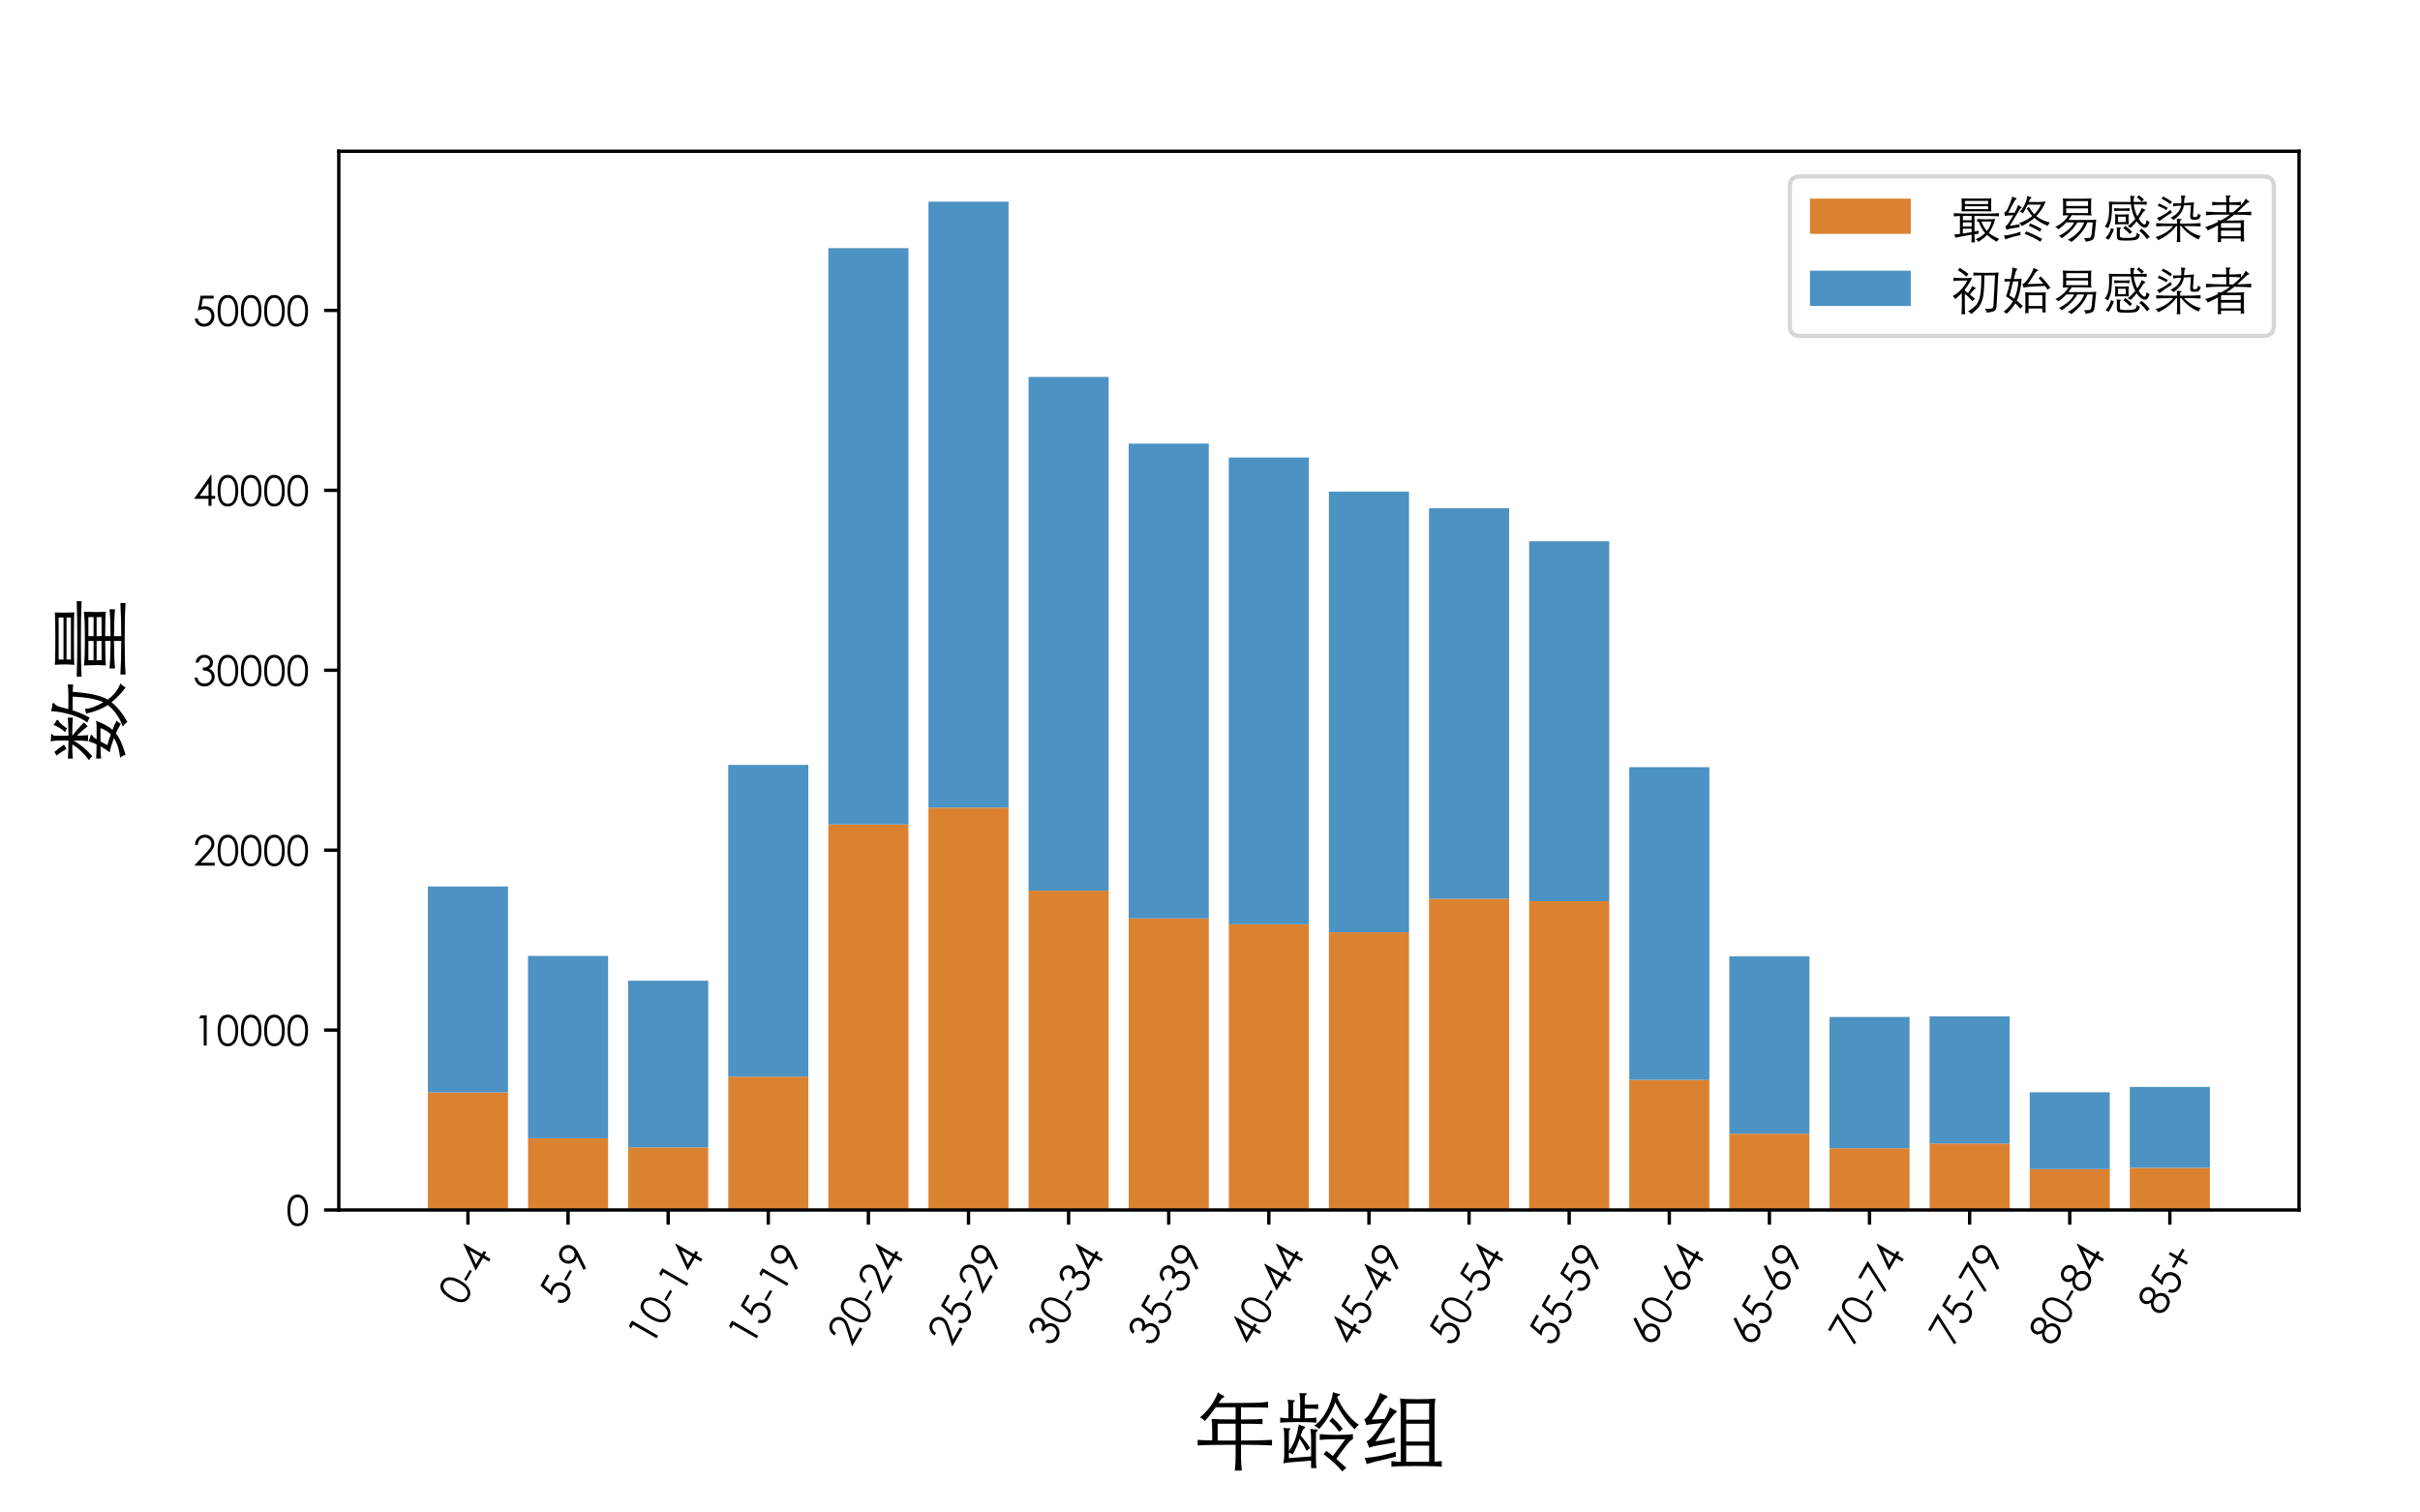 <?xml version="1.0" encoding="utf-8" standalone="no"?>
<!DOCTYPE svg PUBLIC "-//W3C//DTD SVG 1.1//EN"
  "http://www.w3.org/Graphics/SVG/1.1/DTD/svg11.dtd">
<!-- Created with matplotlib (https://matplotlib.org/) -->
<svg height="360pt" version="1.1" viewBox="0 0 576 360" width="576pt" xmlns="http://www.w3.org/2000/svg" xmlns:xlink="http://www.w3.org/1999/xlink">
 <defs>
  <style type="text/css">
*{stroke-linecap:butt;stroke-linejoin:round;}
  </style>
 </defs>
 <g id="figure_1">
  <g id="patch_1">
   <path d="M 0 360 
L 576 360 
L 576 0 
L 0 0 
z
" style="fill:#ffffff;"/>
  </g>
  <g id="axes_1">
   <g id="patch_2">
    <path d="M 80.64 288 
L 547.2 288 
L 547.2 36 
L 80.64 36 
z
" style="fill:#ffffff;"/>
   </g>
   <g id="patch_3">
    <path clip-path="url(#p2d282e8d8a)" d="M 101.847 288 
L 120.91 288 
L 120.91 260.015 
L 101.847 260.015 
z
" style="fill:#db8231;"/>
   </g>
   <g id="patch_4">
    <path clip-path="url(#p2d282e8d8a)" d="M 125.676 288 
L 144.738 288 
L 144.738 270.928 
L 125.676 270.928 
z
" style="fill:#db8231;"/>
   </g>
   <g id="patch_5">
    <path clip-path="url(#p2d282e8d8a)" d="M 149.504 288 
L 168.567 288 
L 168.567 273.096 
L 149.504 273.096 
z
" style="fill:#db8231;"/>
   </g>
   <g id="patch_6">
    <path clip-path="url(#p2d282e8d8a)" d="M 173.332 288 
L 192.395 288 
L 192.395 256.266 
L 173.332 256.266 
z
" style="fill:#db8231;"/>
   </g>
   <g id="patch_7">
    <path clip-path="url(#p2d282e8d8a)" d="M 197.161 288 
L 216.224 288 
L 216.224 196.24 
L 197.161 196.24 
z
" style="fill:#db8231;"/>
   </g>
   <g id="patch_8">
    <path clip-path="url(#p2d282e8d8a)" d="M 220.989 288 
L 240.052 288 
L 240.052 192.229 
L 220.989 192.229 
z
" style="fill:#db8231;"/>
   </g>
   <g id="patch_9">
    <path clip-path="url(#p2d282e8d8a)" d="M 244.818 288 
L 263.88 288 
L 263.88 211.988 
L 244.818 211.988 
z
" style="fill:#db8231;"/>
   </g>
   <g id="patch_10">
    <path clip-path="url(#p2d282e8d8a)" d="M 268.646 288 
L 287.709 288 
L 287.709 218.593 
L 268.646 218.593 
z
" style="fill:#db8231;"/>
   </g>
   <g id="patch_11">
    <path clip-path="url(#p2d282e8d8a)" d="M 292.474 288 
L 311.537 288 
L 311.537 220.002 
L 292.474 220.002 
z
" style="fill:#db8231;"/>
   </g>
   <g id="patch_12">
    <path clip-path="url(#p2d282e8d8a)" d="M 316.303 288 
L 335.366 288 
L 335.366 221.896 
L 316.303 221.896 
z
" style="fill:#db8231;"/>
   </g>
   <g id="patch_13">
    <path clip-path="url(#p2d282e8d8a)" d="M 340.131 288 
L 359.194 288 
L 359.194 213.927 
L 340.131 213.927 
z
" style="fill:#db8231;"/>
   </g>
   <g id="patch_14">
    <path clip-path="url(#p2d282e8d8a)" d="M 363.96 288 
L 383.022 288 
L 383.022 214.503 
L 363.96 214.503 
z
" style="fill:#db8231;"/>
   </g>
   <g id="patch_15">
    <path clip-path="url(#p2d282e8d8a)" d="M 387.788 288 
L 406.851 288 
L 406.851 257.037 
L 387.788 257.037 
z
" style="fill:#db8231;"/>
   </g>
   <g id="patch_16">
    <path clip-path="url(#p2d282e8d8a)" d="M 411.616 288 
L 430.679 288 
L 430.679 269.848 
L 411.616 269.848 
z
" style="fill:#db8231;"/>
   </g>
   <g id="patch_17">
    <path clip-path="url(#p2d282e8d8a)" d="M 435.445 288 
L 454.508 288 
L 454.508 273.305 
L 435.445 273.305 
z
" style="fill:#db8231;"/>
   </g>
   <g id="patch_18">
    <path clip-path="url(#p2d282e8d8a)" d="M 459.273 288 
L 478.336 288 
L 478.336 272.188 
L 459.273 272.188 
z
" style="fill:#db8231;"/>
   </g>
   <g id="patch_19">
    <path clip-path="url(#p2d282e8d8a)" d="M 483.102 288 
L 502.164 288 
L 502.164 278.277 
L 483.102 278.277 
z
" style="fill:#db8231;"/>
   </g>
   <g id="patch_20">
    <path clip-path="url(#p2d282e8d8a)" d="M 506.93 288 
L 525.993 288 
L 525.993 277.95 
L 506.93 277.95 
z
" style="fill:#db8231;"/>
   </g>
   <g id="patch_21">
    <path clip-path="url(#p2d282e8d8a)" d="M 101.847 260.015 
L 120.91 260.015 
L 120.91 210.996 
L 101.847 210.996 
z
" style="fill:#4c92c3;"/>
   </g>
   <g id="patch_22">
    <path clip-path="url(#p2d282e8d8a)" d="M 125.676 270.928 
L 144.738 270.928 
L 144.738 227.53 
L 125.676 227.53 
z
" style="fill:#4c92c3;"/>
   </g>
   <g id="patch_23">
    <path clip-path="url(#p2d282e8d8a)" d="M 149.504 273.096 
L 168.567 273.096 
L 168.567 233.422 
L 149.504 233.422 
z
" style="fill:#4c92c3;"/>
   </g>
   <g id="patch_24">
    <path clip-path="url(#p2d282e8d8a)" d="M 173.332 256.266 
L 192.395 256.266 
L 192.395 182.065 
L 173.332 182.065 
z
" style="fill:#4c92c3;"/>
   </g>
   <g id="patch_25">
    <path clip-path="url(#p2d282e8d8a)" d="M 197.161 196.24 
L 216.224 196.24 
L 216.224 59.065 
L 197.161 59.065 
z
" style="fill:#4c92c3;"/>
   </g>
   <g id="patch_26">
    <path clip-path="url(#p2d282e8d8a)" d="M 220.989 192.229 
L 240.052 192.229 
L 240.052 48 
L 220.989 48 
z
" style="fill:#4c92c3;"/>
   </g>
   <g id="patch_27">
    <path clip-path="url(#p2d282e8d8a)" d="M 244.818 211.988 
L 263.88 211.988 
L 263.88 89.722 
L 244.818 89.722 
z
" style="fill:#4c92c3;"/>
   </g>
   <g id="patch_28">
    <path clip-path="url(#p2d282e8d8a)" d="M 268.646 218.593 
L 287.709 218.593 
L 287.709 105.588 
L 268.646 105.588 
z
" style="fill:#4c92c3;"/>
   </g>
   <g id="patch_29">
    <path clip-path="url(#p2d282e8d8a)" d="M 292.474 220.002 
L 311.537 220.002 
L 311.537 108.898 
L 292.474 108.898 
z
" style="fill:#4c92c3;"/>
   </g>
   <g id="patch_30">
    <path clip-path="url(#p2d282e8d8a)" d="M 316.303 221.896 
L 335.366 221.896 
L 335.366 117.009 
L 316.303 117.009 
z
" style="fill:#4c92c3;"/>
   </g>
   <g id="patch_31">
    <path clip-path="url(#p2d282e8d8a)" d="M 340.131 213.927 
L 359.194 213.927 
L 359.194 120.97 
L 340.131 120.97 
z
" style="fill:#4c92c3;"/>
   </g>
   <g id="patch_32">
    <path clip-path="url(#p2d282e8d8a)" d="M 363.96 214.503 
L 383.022 214.503 
L 383.022 128.836 
L 363.96 128.836 
z
" style="fill:#4c92c3;"/>
   </g>
   <g id="patch_33">
    <path clip-path="url(#p2d282e8d8a)" d="M 387.788 257.037 
L 406.851 257.037 
L 406.851 182.605 
L 387.788 182.605 
z
" style="fill:#4c92c3;"/>
   </g>
   <g id="patch_34">
    <path clip-path="url(#p2d282e8d8a)" d="M 411.616 269.848 
L 430.679 269.848 
L 430.679 227.629 
L 411.616 227.629 
z
" style="fill:#4c92c3;"/>
   </g>
   <g id="patch_35">
    <path clip-path="url(#p2d282e8d8a)" d="M 435.445 273.305 
L 454.508 273.305 
L 454.508 242.06 
L 435.445 242.06 
z
" style="fill:#4c92c3;"/>
   </g>
   <g id="patch_36">
    <path clip-path="url(#p2d282e8d8a)" d="M 459.273 272.188 
L 478.336 272.188 
L 478.336 241.901 
L 459.273 241.901 
z
" style="fill:#4c92c3;"/>
   </g>
   <g id="patch_37">
    <path clip-path="url(#p2d282e8d8a)" d="M 483.102 278.277 
L 502.164 278.277 
L 502.164 259.985 
L 483.102 259.985 
z
" style="fill:#4c92c3;"/>
   </g>
   <g id="patch_38">
    <path clip-path="url(#p2d282e8d8a)" d="M 506.93 277.95 
L 525.993 277.95 
L 525.993 258.709 
L 506.93 258.709 
z
" style="fill:#4c92c3;"/>
   </g>
   <g id="matplotlib.axis_1">
    <g id="xtick_1">
     <g id="line2d_1">
      <defs>
       <path d="M 0 0 
L 0 3.5 
" id="mce6147bd2c" style="stroke:#000000;stroke-width:0.8;"/>
      </defs>
      <g>
       <use style="stroke:#000000;stroke-width:0.8;" x="111.379" xlink:href="#mce6147bd2c" y="288"/>
      </g>
     </g>
     <g id="text_1">
      <!-- 0-4 -->
      <defs>
       <path d="M 27.297 -1.797 
Q 15.703 -1.797 9.453 7.75 
Q 3.203 17.297 3.203 35.906 
Q 3.203 54.5 9.453 64.047 
Q 15.703 73.594 27.297 73.594 
Q 38.703 73.594 45.453 63.844 
Q 52.203 54.094 52.203 35.906 
Q 52.203 17.703 45.391 7.953 
Q 38.594 -1.797 27.297 -1.797 
z
M 27.5 66.797 
Q 19.203 66.797 14.594 58.797 
Q 10 50.797 10 35.703 
Q 10 4.703 27.5 4.703 
Q 36 4.703 40.75 12.844 
Q 45.5 21 45.5 35.703 
Q 45.5 50.797 40.594 58.797 
Q 35.703 66.797 27.5 66.797 
z
" id="STXihei-48"/>
       <path d="M 3.203 30 
L 30 30 
L 30 24 
L 3.203 24 
z
" id="STXihei-45"/>
       <path d="M 42.594 73.594 
L 44 73.594 
L 44 23.594 
L 52.703 23.594 
L 52.703 16.703 
L 44 16.703 
L 44 0 
L 36.906 0 
L 36.906 16.703 
L 2.5 16.703 
z
M 36.906 23.594 
L 36.906 53.5 
L 15.703 23.594 
z
" id="STXihei-52"/>
      </defs>
      <g transform="translate(110.125 311.152)rotate(-60)scale(0.1 -0.1)">
       <use xlink:href="#STXihei-48"/>
       <use x="55.4" xlink:href="#STXihei-45"/>
       <use x="88.6" xlink:href="#STXihei-52"/>
      </g>
     </g>
    </g>
    <g id="xtick_2">
     <g id="line2d_2">
      <g>
       <use style="stroke:#000000;stroke-width:0.8;" x="135.207" xlink:href="#mce6147bd2c" y="288"/>
      </g>
     </g>
     <g id="text_2">
      <!-- 5-9 -->
      <defs>
       <path d="M 49.203 71.797 
L 49.203 65 
L 23.594 65 
L 20 45.406 
Q 24.797 46.797 29 46.797 
Q 38.406 46.797 44.703 40.141 
Q 51 33.5 51 23.297 
Q 51 12.703 44.141 5.453 
Q 37.297 -1.797 26 -1.797 
Q 17.406 -1.797 11.344 3.344 
Q 5.297 8.5 4.094 17.406 
L 11.406 17.406 
Q 12.703 11.406 16.797 8.203 
Q 20.906 5 26.297 5 
Q 33.406 5 38.547 10.297 
Q 43.703 15.594 43.703 23.5 
Q 43.703 30.703 39.203 35.344 
Q 34.703 40 27 40 
Q 20.203 40 11.406 36.203 
L 18.094 71.797 
z
" id="STXihei-53"/>
       <path d="M 19.203 -1.797 
L 13.297 2 
L 32.703 31.406 
Q 28.906 30.094 25.203 30.094 
Q 16.594 30.094 10.75 36.297 
Q 4.906 42.5 4.906 51.5 
Q 4.906 61 11.406 67.297 
Q 17.906 73.594 27.297 73.594 
Q 36.797 73.594 42.938 67.141 
Q 49.094 60.703 49.094 51.703 
Q 49.094 46.703 47.047 41.641 
Q 45 36.594 41 30.703 
z
M 11.906 51.5 
Q 11.906 45.203 16.297 40.797 
Q 20.703 36.406 27 36.406 
Q 33.297 36.406 37.688 40.844 
Q 42.094 45.297 42.094 51.5 
Q 42.094 57.703 37.688 62.141 
Q 33.297 66.594 27 66.594 
Q 20.703 66.594 16.297 62.188 
Q 11.906 57.797 11.906 51.5 
z
" id="STXihei-57"/>
      </defs>
      <g transform="translate(133.953 311.152)rotate(-60)scale(0.1 -0.1)">
       <use xlink:href="#STXihei-53"/>
       <use x="55.4" xlink:href="#STXihei-45"/>
       <use x="88.6" xlink:href="#STXihei-57"/>
      </g>
     </g>
    </g>
    <g id="xtick_3">
     <g id="line2d_3">
      <g>
       <use style="stroke:#000000;stroke-width:0.8;" x="159.035" xlink:href="#mce6147bd2c" y="288"/>
      </g>
     </g>
     <g id="text_3">
      <!-- 10-14 -->
      <defs>
       <path d="M 18.5 71.797 
L 32.594 71.797 
L 32.594 0 
L 25.5 0 
L 25.5 64.797 
L 14.203 64.797 
z
" id="STXihei-49"/>
      </defs>
      <g transform="translate(155.011 320.748)rotate(-60)scale(0.1 -0.1)">
       <use xlink:href="#STXihei-49"/>
       <use x="55.4" xlink:href="#STXihei-48"/>
       <use x="110.8" xlink:href="#STXihei-45"/>
       <use x="144" xlink:href="#STXihei-49"/>
       <use x="199.4" xlink:href="#STXihei-52"/>
      </g>
     </g>
    </g>
    <g id="xtick_4">
     <g id="line2d_4">
      <g>
       <use style="stroke:#000000;stroke-width:0.8;" x="182.864" xlink:href="#mce6147bd2c" y="288"/>
      </g>
     </g>
     <g id="text_4">
      <!-- 15-19 -->
      <g transform="translate(178.84 320.748)rotate(-60)scale(0.1 -0.1)">
       <use xlink:href="#STXihei-49"/>
       <use x="55.4" xlink:href="#STXihei-53"/>
       <use x="110.8" xlink:href="#STXihei-45"/>
       <use x="144" xlink:href="#STXihei-49"/>
       <use x="199.4" xlink:href="#STXihei-57"/>
      </g>
     </g>
    </g>
    <g id="xtick_5">
     <g id="line2d_5">
      <g>
       <use style="stroke:#000000;stroke-width:0.8;" x="206.692" xlink:href="#mce6147bd2c" y="288"/>
      </g>
     </g>
     <g id="text_5">
      <!-- 20-24 -->
      <defs>
       <path d="M 11.594 49.297 
L 4.703 49.297 
Q 5.203 60.297 12 66.938 
Q 18.797 73.594 28.594 73.594 
Q 38.094 73.594 44.438 67.344 
Q 50.797 61.094 50.797 52.094 
Q 50.797 45.406 47.25 39.703 
Q 43.703 34 36.5 26.203 
L 18.594 6.906 
L 51.797 6.906 
L 51.797 0 
L 3 0 
L 30.406 29.594 
Q 37.594 37.406 40.688 41.906 
Q 43.797 46.406 43.797 52 
Q 43.797 58 39.25 62.391 
Q 34.703 66.797 28.203 66.797 
Q 21.203 66.797 16.75 62.25 
Q 12.297 57.703 11.594 49.297 
z
" id="STXihei-50"/>
      </defs>
      <g transform="translate(202.668 320.748)rotate(-60)scale(0.1 -0.1)">
       <use xlink:href="#STXihei-50"/>
       <use x="55.4" xlink:href="#STXihei-48"/>
       <use x="110.8" xlink:href="#STXihei-45"/>
       <use x="144" xlink:href="#STXihei-50"/>
       <use x="199.4" xlink:href="#STXihei-52"/>
      </g>
     </g>
    </g>
    <g id="xtick_6">
     <g id="line2d_6">
      <g>
       <use style="stroke:#000000;stroke-width:0.8;" x="230.521" xlink:href="#mce6147bd2c" y="288"/>
      </g>
     </g>
     <g id="text_6">
      <!-- 25-29 -->
      <g transform="translate(226.496 320.748)rotate(-60)scale(0.1 -0.1)">
       <use xlink:href="#STXihei-50"/>
       <use x="55.4" xlink:href="#STXihei-53"/>
       <use x="110.8" xlink:href="#STXihei-45"/>
       <use x="144" xlink:href="#STXihei-50"/>
       <use x="199.4" xlink:href="#STXihei-57"/>
      </g>
     </g>
    </g>
    <g id="xtick_7">
     <g id="line2d_7">
      <g>
       <use style="stroke:#000000;stroke-width:0.8;" x="254.349" xlink:href="#mce6147bd2c" y="288"/>
      </g>
     </g>
     <g id="text_7">
      <!-- 30-34 -->
      <defs>
       <path d="M 13.203 55.203 
L 5.906 55.203 
Q 7.906 64.094 13.547 68.844 
Q 19.203 73.594 27 73.594 
Q 35.5 73.594 41.547 68.188 
Q 47.594 62.797 47.594 55.094 
Q 47.594 45.797 38.406 40.406 
Q 44.703 37.797 48.141 32.641 
Q 51.594 27.5 51.594 21.406 
Q 51.594 11.906 44.641 5.047 
Q 37.703 -1.797 27.094 -1.797 
Q 17.703 -1.797 11.594 3.547 
Q 5.5 8.906 3.5 19.203 
L 10.5 19.203 
Q 12.406 12.094 16.344 8.641 
Q 20.297 5.203 27.203 5.203 
Q 34.703 5.203 39.594 9.797 
Q 44.5 14.406 44.5 20.797 
Q 44.5 28 39.094 32.141 
Q 33.703 36.297 23.406 36.5 
L 23.406 43.094 
Q 30.797 43.094 35.438 46.5 
Q 40.094 49.906 40.094 55.094 
Q 40.094 60 36.344 63.344 
Q 32.594 66.703 27 66.703 
Q 22 66.703 18.75 63.844 
Q 15.5 61 13.203 55.203 
z
" id="STXihei-51"/>
      </defs>
      <g transform="translate(250.325 320.748)rotate(-60)scale(0.1 -0.1)">
       <use xlink:href="#STXihei-51"/>
       <use x="55.4" xlink:href="#STXihei-48"/>
       <use x="110.8" xlink:href="#STXihei-45"/>
       <use x="144" xlink:href="#STXihei-51"/>
       <use x="199.4" xlink:href="#STXihei-52"/>
      </g>
     </g>
    </g>
    <g id="xtick_8">
     <g id="line2d_8">
      <g>
       <use style="stroke:#000000;stroke-width:0.8;" x="278.177" xlink:href="#mce6147bd2c" y="288"/>
      </g>
     </g>
     <g id="text_8">
      <!-- 35-39 -->
      <g transform="translate(274.153 320.748)rotate(-60)scale(0.1 -0.1)">
       <use xlink:href="#STXihei-51"/>
       <use x="55.4" xlink:href="#STXihei-53"/>
       <use x="110.8" xlink:href="#STXihei-45"/>
       <use x="144" xlink:href="#STXihei-51"/>
       <use x="199.4" xlink:href="#STXihei-57"/>
      </g>
     </g>
    </g>
    <g id="xtick_9">
     <g id="line2d_9">
      <g>
       <use style="stroke:#000000;stroke-width:0.8;" x="302.006" xlink:href="#mce6147bd2c" y="288"/>
      </g>
     </g>
     <g id="text_9">
      <!-- 40-44 -->
      <g transform="translate(297.981 320.748)rotate(-60)scale(0.1 -0.1)">
       <use xlink:href="#STXihei-52"/>
       <use x="55.4" xlink:href="#STXihei-48"/>
       <use x="110.8" xlink:href="#STXihei-45"/>
       <use x="144" xlink:href="#STXihei-52"/>
       <use x="199.4" xlink:href="#STXihei-52"/>
      </g>
     </g>
    </g>
    <g id="xtick_10">
     <g id="line2d_10">
      <g>
       <use style="stroke:#000000;stroke-width:0.8;" x="325.834" xlink:href="#mce6147bd2c" y="288"/>
      </g>
     </g>
     <g id="text_10">
      <!-- 45-49 -->
      <g transform="translate(321.81 320.748)rotate(-60)scale(0.1 -0.1)">
       <use xlink:href="#STXihei-52"/>
       <use x="55.4" xlink:href="#STXihei-53"/>
       <use x="110.8" xlink:href="#STXihei-45"/>
       <use x="144" xlink:href="#STXihei-52"/>
       <use x="199.4" xlink:href="#STXihei-57"/>
      </g>
     </g>
    </g>
    <g id="xtick_11">
     <g id="line2d_11">
      <g>
       <use style="stroke:#000000;stroke-width:0.8;" x="349.663" xlink:href="#mce6147bd2c" y="288"/>
      </g>
     </g>
     <g id="text_11">
      <!-- 50-54 -->
      <g transform="translate(345.638 320.748)rotate(-60)scale(0.1 -0.1)">
       <use xlink:href="#STXihei-53"/>
       <use x="55.4" xlink:href="#STXihei-48"/>
       <use x="110.8" xlink:href="#STXihei-45"/>
       <use x="144" xlink:href="#STXihei-53"/>
       <use x="199.4" xlink:href="#STXihei-52"/>
      </g>
     </g>
    </g>
    <g id="xtick_12">
     <g id="line2d_12">
      <g>
       <use style="stroke:#000000;stroke-width:0.8;" x="373.491" xlink:href="#mce6147bd2c" y="288"/>
      </g>
     </g>
     <g id="text_12">
      <!-- 55-59 -->
      <g transform="translate(369.467 320.748)rotate(-60)scale(0.1 -0.1)">
       <use xlink:href="#STXihei-53"/>
       <use x="55.4" xlink:href="#STXihei-53"/>
       <use x="110.8" xlink:href="#STXihei-45"/>
       <use x="144" xlink:href="#STXihei-53"/>
       <use x="199.4" xlink:href="#STXihei-57"/>
      </g>
     </g>
    </g>
    <g id="xtick_13">
     <g id="line2d_13">
      <g>
       <use style="stroke:#000000;stroke-width:0.8;" x="397.319" xlink:href="#mce6147bd2c" y="288"/>
      </g>
     </g>
     <g id="text_13">
      <!-- 60-64 -->
      <defs>
       <path d="M 36.703 73.594 
L 42.594 69.797 
L 23.203 40.406 
Q 27.297 41.797 31 41.797 
Q 39 41.797 45 35.438 
Q 51 29.094 51 20.094 
Q 51 10.797 44.453 4.5 
Q 37.906 -1.797 28.5 -1.797 
Q 19.203 -1.797 12.953 4.594 
Q 6.703 11 6.703 20.203 
Q 6.703 24.594 8.391 29.25 
Q 10.094 33.906 14.906 41.094 
z
M 43.906 20.297 
Q 43.906 26.594 39.5 31 
Q 35.094 35.406 28.797 35.406 
Q 22.5 35.406 18.094 31 
Q 13.703 26.594 13.703 20.297 
Q 13.703 14 18.141 9.594 
Q 22.594 5.203 28.797 5.203 
Q 35 5.203 39.453 9.594 
Q 43.906 14 43.906 20.297 
z
" id="STXihei-54"/>
      </defs>
      <g transform="translate(393.295 320.748)rotate(-60)scale(0.1 -0.1)">
       <use xlink:href="#STXihei-54"/>
       <use x="55.4" xlink:href="#STXihei-48"/>
       <use x="110.8" xlink:href="#STXihei-45"/>
       <use x="144" xlink:href="#STXihei-54"/>
       <use x="199.4" xlink:href="#STXihei-52"/>
      </g>
     </g>
    </g>
    <g id="xtick_14">
     <g id="line2d_14">
      <g>
       <use style="stroke:#000000;stroke-width:0.8;" x="421.148" xlink:href="#mce6147bd2c" y="288"/>
      </g>
     </g>
     <g id="text_14">
      <!-- 65-69 -->
      <g transform="translate(417.123 320.748)rotate(-60)scale(0.1 -0.1)">
       <use xlink:href="#STXihei-54"/>
       <use x="55.4" xlink:href="#STXihei-53"/>
       <use x="110.8" xlink:href="#STXihei-45"/>
       <use x="144" xlink:href="#STXihei-54"/>
       <use x="199.4" xlink:href="#STXihei-57"/>
      </g>
     </g>
    </g>
    <g id="xtick_15">
     <g id="line2d_15">
      <g>
       <use style="stroke:#000000;stroke-width:0.8;" x="444.976" xlink:href="#mce6147bd2c" y="288"/>
      </g>
     </g>
     <g id="text_15">
      <!-- 70-74 -->
      <defs>
       <path d="M 7.203 71.797 
L 52.703 71.797 
L 14.297 -1.797 
L 8.406 1.203 
L 41.594 65 
L 7.203 65 
z
" id="STXihei-55"/>
      </defs>
      <g transform="translate(440.952 320.748)rotate(-60)scale(0.1 -0.1)">
       <use xlink:href="#STXihei-55"/>
       <use x="55.4" xlink:href="#STXihei-48"/>
       <use x="110.8" xlink:href="#STXihei-45"/>
       <use x="144" xlink:href="#STXihei-55"/>
       <use x="199.4" xlink:href="#STXihei-52"/>
      </g>
     </g>
    </g>
    <g id="xtick_16">
     <g id="line2d_16">
      <g>
       <use style="stroke:#000000;stroke-width:0.8;" x="468.805" xlink:href="#mce6147bd2c" y="288"/>
      </g>
     </g>
     <g id="text_16">
      <!-- 75-79 -->
      <g transform="translate(464.78 320.748)rotate(-60)scale(0.1 -0.1)">
       <use xlink:href="#STXihei-55"/>
       <use x="55.4" xlink:href="#STXihei-53"/>
       <use x="110.8" xlink:href="#STXihei-45"/>
       <use x="144" xlink:href="#STXihei-55"/>
       <use x="199.4" xlink:href="#STXihei-57"/>
      </g>
     </g>
    </g>
    <g id="xtick_17">
     <g id="line2d_17">
      <g>
       <use style="stroke:#000000;stroke-width:0.8;" x="492.633" xlink:href="#mce6147bd2c" y="288"/>
      </g>
     </g>
     <g id="text_17">
      <!-- 80-84 -->
      <defs>
       <path d="M 38.406 39.406 
Q 52 32.703 52 20.594 
Q 52 11 45.25 4.594 
Q 38.5 -1.797 27.594 -1.797 
Q 16.594 -1.797 10 4.594 
Q 3.406 11 3.406 20 
Q 3.406 32.594 17.297 39.406 
Q 6.797 45 6.797 54.906 
Q 6.797 62.297 12.938 67.938 
Q 19.094 73.594 28.094 73.594 
Q 36.5 73.594 42.594 68.094 
Q 48.703 62.594 48.703 54.703 
Q 48.703 45.094 38.406 39.406 
z
M 41.5 55 
Q 41.5 59.797 37.75 63.25 
Q 34 66.703 27.703 66.703 
Q 21.906 66.703 18 63.25 
Q 14.094 59.797 14.094 54.797 
Q 14.094 50 18.344 46.141 
Q 22.594 42.297 28 42.297 
Q 33.406 42.297 37.453 46.094 
Q 41.5 49.906 41.5 55 
z
M 44.797 20.5 
Q 44.797 26.594 39.844 31.188 
Q 34.906 35.797 28.094 35.797 
Q 20.797 35.797 15.688 31.047 
Q 10.594 26.297 10.594 19.797 
Q 10.594 13.406 15.297 9.203 
Q 20 5 27.703 5 
Q 35.203 5 40 9.5 
Q 44.797 14 44.797 20.5 
z
" id="STXihei-56"/>
      </defs>
      <g transform="translate(488.609 320.748)rotate(-60)scale(0.1 -0.1)">
       <use xlink:href="#STXihei-56"/>
       <use x="55.4" xlink:href="#STXihei-48"/>
       <use x="110.8" xlink:href="#STXihei-45"/>
       <use x="144" xlink:href="#STXihei-56"/>
       <use x="199.4" xlink:href="#STXihei-52"/>
      </g>
     </g>
    </g>
    <g id="xtick_18">
     <g id="line2d_18">
      <g>
       <use style="stroke:#000000;stroke-width:0.8;" x="516.461" xlink:href="#mce6147bd2c" y="288"/>
      </g>
     </g>
     <g id="text_18">
      <!-- 85+ -->
      <defs>
       <path d="M 27 39.297 
L 27 60.406 
L 33.594 60.406 
L 33.594 39.297 
L 55 39.297 
L 55 32.594 
L 33.594 32.594 
L 33.594 11.406 
L 27 11.406 
L 27 32.594 
L 5.594 32.594 
L 5.594 39.297 
z
" id="STXihei-43"/>
      </defs>
      <g transform="translate(514.523 313.524)rotate(-60)scale(0.1 -0.1)">
       <use xlink:href="#STXihei-56"/>
       <use x="55.4" xlink:href="#STXihei-53"/>
       <use x="110.8" xlink:href="#STXihei-43"/>
      </g>
     </g>
    </g>
    <g id="text_19">
     <!-- 年龄组 -->
     <defs>
      <path d="M 30.594 64.094 
Q 65.094 64.094 74.297 64.344 
Q 83.5 64.594 89.5 65.594 
L 89.5 58.406 
Q 87.797 59 57.297 59 
L 57.297 44.5 
Q 76.703 44.5 82.906 45.094 
L 82.906 39 
Q 77.703 39.406 57.297 39.406 
L 57.297 19.406 
Q 79.906 19.406 94.203 20.203 
L 94.203 13.594 
Q 79.703 14.406 57.297 14.406 
L 57.297 0.594 
Q 57.297 -7.297 58.203 -16.297 
L 50 -16.297 
Q 50.906 -7.297 50.906 0.594 
L 50.906 14.406 
Q 17.297 14.406 5.703 13.594 
L 5.703 20.203 
Q 12.594 19.703 23 19.594 
L 23 32.5 
Q 23 40.594 22.297 45.094 
Q 30.797 44.5 50.906 44.5 
L 50.906 59 
L 27.203 59 
Q 20.203 49 14.297 42.703 
Q 11.703 45.5 8.406 46.906 
Q 23.297 59.297 30.094 76.906 
Q 32.297 74.297 36.297 73 
Q 37.297 72.703 37.297 71.641 
Q 37.297 70.594 36.344 70.5 
Q 35.406 70.406 34.453 69.406 
Q 33.5 68.406 30.594 64.094 
z
M 50.906 39.406 
L 29.5 39.406 
L 29.5 19.406 
L 50.906 19.406 
z
" id="STXihei-24180"/>
      <path d="M 69.5 65 
Q 67 57.297 61.641 48.391 
Q 56.297 39.5 50.203 33 
Q 48.094 35.906 44.203 37 
Q 52.5 42.406 58.891 53.906 
Q 65.297 65.406 66.797 77.203 
Q 70.094 75.406 73.594 75.094 
Q 75.203 74.906 75.203 74.25 
Q 75.203 73.594 73.891 73.047 
Q 72.594 72.5 71.703 71.094 
Q 75.594 61.594 82.797 52.344 
Q 90 43.094 97.703 38.094 
Q 94.297 35.594 92.797 32.703 
Q 79.906 44.406 69.5 65 
z
M 33.203 57.406 
L 33.203 45.906 
Q 42.406 45.906 46.906 46.797 
L 46.906 40.5 
Q 42.797 41.406 25.188 41.406 
Q 7.594 41.406 3.906 40.5 
L 3.906 46.797 
Q 7.906 45.906 13.703 45.906 
L 13.703 58.5 
Q 13.703 64.797 12.797 68.203 
Q 15.406 67.406 20.703 67.406 
Q 21.703 67.406 21.703 67 
Q 21.703 66.594 20.5 65.75 
Q 19.297 64.906 19.297 62.5 
L 19.297 45.906 
L 27.703 45.906 
L 27.703 66 
Q 27.703 71.703 26.797 76 
Q 29.594 75.703 34.703 75.703 
Q 35.703 75.703 35.703 75.25 
Q 35.703 74.797 34.797 74.094 
Q 33.203 72.703 33.203 70.906 
L 33.203 62.094 
Q 46 62.094 49.094 62.703 
L 49.094 56.906 
Q 46.703 57.406 33.203 57.406 
z
M 78.5 33.297 
L 74 29.797 
Q 68.797 37.906 62.406 42.703 
L 66.203 46.594 
Q 72.797 40.703 78.5 33.297 
z
M 27 21.5 
Q 23.094 10.094 18.703 2.797 
Q 16.594 4.594 14.297 5.094 
L 14.297 -1.5 
L 40.703 0.5 
L 40.703 22.594 
Q 40.703 29 39.703 33.297 
Q 43.5 32.594 47.297 32.594 
Q 48.797 32.594 48.797 32 
Q 48.797 31.406 48 30.797 
Q 47.203 30.203 46.844 29.594 
Q 46.5 29 46.5 27.5 
L 46.5 -2.703 
Q 46.5 -9.094 47.094 -13.406 
L 40.703 -13.406 
L 40.703 -4.5 
L 19.406 -6.203 
Q 12.5 -6.703 7.594 -7.703 
Q 8.797 -2.797 8.797 2.406 
L 8.797 23.297 
Q 8.797 30.703 7.906 34.594 
Q 10.5 34 12.906 34 
L 15.203 34.094 
Q 16.203 34.094 16.203 33.594 
Q 16.203 33.094 15.25 32.391 
Q 14.297 31.703 14.297 28.594 
L 14.297 6.906 
Q 19 13.297 21.641 20.5 
Q 24.297 27.703 26.094 38.594 
Q 29 37 32.406 36.203 
Q 33.594 35.906 33.594 35.094 
Q 33.594 34.297 32.188 33.547 
Q 30.797 32.797 28.297 25.5 
Q 35.406 17.094 39.703 10.297 
L 35.297 7.203 
Q 31.703 14.906 27 21.5 
z
M 66.594 1.094 
L 81.406 20.906 
L 72.797 21 
Q 59.797 21.094 51 20.094 
L 51 27.094 
Q 60.094 26.094 71.797 26.094 
Q 83.5 26.094 90.5 27.094 
L 90.5 21 
Q 87.797 20.203 82.688 13.797 
Q 77.594 7.406 70.703 -2.406 
L 82.594 -13 
L 77.797 -17.406 
Q 70.297 -7.906 55.5 3.203 
L 58.906 7.203 
Q 63.703 3.594 66.594 1.094 
z
" id="STXihei-40836"/>
      <path d="M 25.406 40.203 
L 14.203 39 
Q 8.797 38.5 6.5 37.703 
Q 5.297 42.797 4 44.5 
Q 8.406 47.203 13.844 56.297 
Q 19.297 65.406 22.703 76.094 
Q 25.406 74.406 29.906 73.094 
Q 31.5 72.594 31.5 71.5 
Q 31.5 70.406 29.844 69.703 
Q 28.203 69 24.797 64.203 
Q 21.406 59.406 12.906 44.406 
L 28.5 45.094 
Q 32.5 51.906 34.5 58.906 
Q 38.406 56.297 41.406 55.203 
Q 42.594 54.797 42.594 53.844 
Q 42.594 52.906 41.188 52.25 
Q 39.797 51.594 35.094 45.25 
Q 30.406 38.906 17.297 18.594 
Q 26.797 19.406 40.203 23.094 
Q 39.906 22.406 39.906 21.156 
Q 39.906 19.906 40.5 17.094 
L 20.594 13.703 
Q 14.094 12.594 9.594 10.797 
Q 8.594 15.703 6.594 18.297 
Q 13.594 21.406 25.406 40.203 
z
M 47.406 -5.906 
L 47.406 55 
Q 47.406 64 46.594 69.5 
Q 51.594 68.594 67.594 68.594 
Q 83.594 68.594 88.594 69.5 
Q 87.703 63.406 87.703 55 
L 87.703 -5.797 
Q 93.094 -5.406 96.203 -5 
L 96.203 -11.797 
Q 90.094 -10.906 66 -10.906 
Q 41.906 -10.906 36.297 -11.797 
L 36.297 -5 
Q 41.906 -5.797 47.406 -5.906 
z
M 53.906 44.203 
L 81.203 44.203 
L 81.203 63.406 
L 53.906 63.406 
z
M 81.203 39.406 
L 53.906 39.406 
L 53.906 18.203 
L 81.203 18.203 
z
M 81.203 13.406 
L 53.906 13.406 
L 53.906 -5.906 
L 81.203 -5.906 
z
M 41.5 6.094 
Q 41.297 3.094 41.703 0.203 
Q 16.594 -5.5 6.797 -8.594 
Q 6.203 -4.906 4.406 -1.203 
Q 20.703 -0.5 41.5 6.094 
z
" id="STXihei-32452"/>
     </defs>
     <g transform="translate(283.92 346.759)scale(0.2 -0.2)">
      <use xlink:href="#STXihei-24180"/>
      <use x="100" xlink:href="#STXihei-40836"/>
      <use x="200" xlink:href="#STXihei-32452"/>
     </g>
    </g>
   </g>
   <g id="matplotlib.axis_2">
    <g id="ytick_1">
     <g id="line2d_19">
      <defs>
       <path d="M 0 0 
L -3.5 0 
" id="m88c174dfc4" style="stroke:#000000;stroke-width:0.8;"/>
      </defs>
      <g>
       <use style="stroke:#000000;stroke-width:0.8;" x="80.64" xlink:href="#m88c174dfc4" y="288"/>
      </g>
     </g>
     <g id="text_20">
      <!-- 0 -->
      <g transform="translate(68.099 291.68)scale(0.1 -0.1)">
       <use xlink:href="#STXihei-48"/>
      </g>
     </g>
    </g>
    <g id="ytick_2">
     <g id="line2d_20">
      <g>
       <use style="stroke:#000000;stroke-width:0.8;" x="80.64" xlink:href="#m88c174dfc4" y="245.177"/>
      </g>
     </g>
     <g id="text_21">
      <!-- 10000 -->
      <g transform="translate(45.937 248.857)scale(0.1 -0.1)">
       <use xlink:href="#STXihei-49"/>
       <use x="55.4" xlink:href="#STXihei-48"/>
       <use x="110.8" xlink:href="#STXihei-48"/>
       <use x="166.2" xlink:href="#STXihei-48"/>
       <use x="221.6" xlink:href="#STXihei-48"/>
      </g>
     </g>
    </g>
    <g id="ytick_3">
     <g id="line2d_21">
      <g>
       <use style="stroke:#000000;stroke-width:0.8;" x="80.64" xlink:href="#m88c174dfc4" y="202.355"/>
      </g>
     </g>
     <g id="text_22">
      <!-- 20000 -->
      <g transform="translate(45.937 206.034)scale(0.1 -0.1)">
       <use xlink:href="#STXihei-50"/>
       <use x="55.4" xlink:href="#STXihei-48"/>
       <use x="110.8" xlink:href="#STXihei-48"/>
       <use x="166.2" xlink:href="#STXihei-48"/>
       <use x="221.6" xlink:href="#STXihei-48"/>
      </g>
     </g>
    </g>
    <g id="ytick_4">
     <g id="line2d_22">
      <g>
       <use style="stroke:#000000;stroke-width:0.8;" x="80.64" xlink:href="#m88c174dfc4" y="159.532"/>
      </g>
     </g>
     <g id="text_23">
      <!-- 30000 -->
      <g transform="translate(45.937 163.211)scale(0.1 -0.1)">
       <use xlink:href="#STXihei-51"/>
       <use x="55.4" xlink:href="#STXihei-48"/>
       <use x="110.8" xlink:href="#STXihei-48"/>
       <use x="166.2" xlink:href="#STXihei-48"/>
       <use x="221.6" xlink:href="#STXihei-48"/>
      </g>
     </g>
    </g>
    <g id="ytick_5">
     <g id="line2d_23">
      <g>
       <use style="stroke:#000000;stroke-width:0.8;" x="80.64" xlink:href="#m88c174dfc4" y="116.709"/>
      </g>
     </g>
     <g id="text_24">
      <!-- 40000 -->
      <g transform="translate(45.937 120.389)scale(0.1 -0.1)">
       <use xlink:href="#STXihei-52"/>
       <use x="55.4" xlink:href="#STXihei-48"/>
       <use x="110.8" xlink:href="#STXihei-48"/>
       <use x="166.2" xlink:href="#STXihei-48"/>
       <use x="221.6" xlink:href="#STXihei-48"/>
      </g>
     </g>
    </g>
    <g id="ytick_6">
     <g id="line2d_24">
      <g>
       <use style="stroke:#000000;stroke-width:0.8;" x="80.64" xlink:href="#m88c174dfc4" y="73.886"/>
      </g>
     </g>
     <g id="text_25">
      <!-- 50000 -->
      <g transform="translate(45.937 77.566)scale(0.1 -0.1)">
       <use xlink:href="#STXihei-53"/>
       <use x="55.4" xlink:href="#STXihei-48"/>
       <use x="110.8" xlink:href="#STXihei-48"/>
       <use x="166.2" xlink:href="#STXihei-48"/>
       <use x="221.6" xlink:href="#STXihei-48"/>
      </g>
     </g>
    </g>
    <g id="text_26">
     <!-- 数量 -->
     <defs>
      <path d="M 24.094 49.297 
Q 13.297 49.297 7.203 48.594 
L 7.203 54.5 
Q 16.5 53.797 28.703 53.797 
L 28.703 64.5 
Q 28.703 70 27.703 74.906 
Q 31.703 74.5 34.141 74.5 
Q 36.594 74.5 36.594 73.797 
Q 36.594 73.094 35.797 72.797 
Q 34.406 72.297 34.406 69.203 
L 34.406 53.797 
Q 43.906 53.906 56 54.5 
L 56 48.594 
Q 48.406 49.297 34.406 49.297 
Q 42.594 43 50.203 35.5 
L 45.797 30.906 
Q 40.5 37.5 34.406 43.906 
Q 34.594 36 35.094 30.5 
L 28 30.5 
Q 28.703 37.594 28.703 47.906 
Q 21.203 34.703 9.797 25.406 
Q 8.406 27.594 5.297 29.406 
Q 17.297 38.094 24.094 49.297 
z
M 74.203 12.406 
Q 79.906 23.797 80.906 48.797 
L 64.594 48.797 
Q 60.797 36.906 55.906 28.703 
Q 54.906 29.094 53.094 30.094 
Q 51.297 31.094 50.094 31.5 
Q 55.406 37.906 59.203 50.047 
Q 63 62.203 63.703 74.703 
Q 67.797 73 72 73 
Q 73.297 73 73.297 71.844 
Q 73.297 70.703 72.047 69.953 
Q 70.797 69.203 69.844 67.297 
Q 68.906 65.406 66.094 53.906 
L 83.094 53.906 
Q 91.406 53.906 95.406 54.703 
L 95.406 48.094 
Q 92.406 48.703 86.594 48.703 
Q 84.594 19.203 77.406 7.094 
Q 85.094 -3.703 96.703 -8 
Q 93.797 -10.594 91.906 -14.203 
Q 82 -7.094 74.297 2.594 
Q 66.094 -7.703 50.906 -16.297 
Q 49.203 -13.906 45.297 -10.703 
Q 52.203 -8.703 59.297 -3.797 
Q 66.406 1.094 70.906 7 
Q 64.203 17.094 60.797 32.703 
L 66.406 34.203 
Q 66.797 24.906 74.203 12.406 
z
M 47.297 71.703 
Q 50 69.406 51.703 68.547 
Q 53.406 67.703 53.406 66.797 
Q 53.406 65.906 52.25 65.594 
Q 51.094 65.297 49.25 63.344 
Q 47.406 61.406 43.203 55.594 
Q 41.594 56.703 38.594 57.703 
Q 44.594 64.094 47.297 71.703 
z
M 23.797 59.203 
L 18.703 56.203 
Q 14.797 63.203 10.797 67.906 
L 15.094 70.5 
Q 20 65 23.797 59.203 
z
M 41.5 1.406 
Q 47.5 -1 52.5 -3.5 
Q 50.406 -5.297 48.5 -8.5 
Q 43 -5.094 37.297 -2.594 
Q 29.703 -8.906 11.703 -14.203 
Q 11 -10.797 8.203 -7.703 
Q 23 -6 31.594 -0.203 
Q 23.094 3 14.703 4.703 
Q 18.906 10.5 21.797 15.703 
Q 12.906 15.594 7.297 14.906 
L 7.297 20.906 
Q 12.703 20.5 24.094 20.297 
Q 25.906 23.906 27.906 29.906 
Q 31.203 28.297 33.344 27.844 
Q 35.5 27.406 35.5 26.547 
Q 35.5 25.703 34.047 25 
Q 32.594 24.297 30.094 20.297 
L 44.297 20.297 
Q 49.297 20.297 52.203 21 
Q 47.203 7.797 41.5 1.406 
z
M 27.594 15.703 
L 23.203 7.5 
Q 29.703 5.797 36 3.406 
Q 40.797 8.203 43.5 15.703 
z
" id="STXihei-25968"/>
      <path d="M 81.203 46.797 
Q 78.297 47.297 50 47.297 
Q 21.703 47.297 18.797 46.797 
Q 19.297 53.594 19.297 58.75 
Q 19.297 63.906 18.797 70.094 
Q 21.797 69.406 49.391 69.406 
Q 77 69.406 81.094 70.094 
Q 80.906 62.797 80.906 57.797 
Q 80.906 52.797 81.203 46.797 
z
M 75.094 59.703 
L 75.094 65.5 
L 25.094 65.5 
L 25.094 59.703 
z
M 25.094 56.094 
L 25.094 50.906 
L 75.094 50.906 
L 75.094 56.094 
z
M 94.5 38.203 
Q 77.203 39 47.75 39 
Q 18.297 39 4.703 38.203 
L 4.703 44 
Q 23.5 43.297 49.547 43.297 
Q 75.594 43.297 94.5 44 
z
M 52.906 -0.406 
L 52.906 -9 
Q 75.906 -9 92.406 -8 
L 92.406 -14.203 
Q 78.406 -13.094 49.703 -13.094 
Q 21 -13.094 7.297 -14.203 
L 7.297 -8 
Q 23.906 -9 47.203 -9 
L 47.203 -0.406 
Q 26.594 -0.406 14.5 -1.594 
L 14.5 4.906 
Q 28.406 3.703 47.203 3.703 
L 47.203 10.094 
Q 23.594 10 18.094 9.203 
Q 18.5 15.297 18.5 20.547 
Q 18.5 25.797 18.094 35.5 
Q 23.297 34.297 49.188 34.297 
Q 75.094 34.297 82 35.5 
Q 81.594 25.906 81.594 20.297 
Q 81.594 14.703 82.094 9.203 
Q 77.906 10.094 52.906 10.094 
L 52.906 3.703 
Q 73.5 3.797 84.906 4.906 
L 84.906 -1.594 
Q 73.5 -0.5 52.906 -0.406 
z
M 75.594 23.906 
L 75.594 30.094 
L 52.906 30.094 
L 52.906 23.906 
z
M 47.203 23.906 
L 47.203 30.094 
L 24.297 30.094 
L 24.297 23.906 
z
M 52.906 20.297 
L 52.906 14.406 
L 75.594 14.406 
L 75.594 20.297 
z
M 24.297 20.297 
L 24.297 14.406 
L 47.203 14.406 
L 47.203 20.297 
z
" id="STXihei-37327"/>
     </defs>
     <g transform="translate(27.056 182)rotate(-90)scale(0.2 -0.2)">
      <use xlink:href="#STXihei-25968"/>
      <use x="100" xlink:href="#STXihei-37327"/>
     </g>
    </g>
   </g>
   <g id="patch_39">
    <path d="M 80.64 288 
L 80.64 36 
" style="fill:none;stroke:#000000;stroke-linecap:square;stroke-linejoin:miter;stroke-width:0.8;"/>
   </g>
   <g id="patch_40">
    <path d="M 547.2 288 
L 547.2 36 
" style="fill:none;stroke:#000000;stroke-linecap:square;stroke-linejoin:miter;stroke-width:0.8;"/>
   </g>
   <g id="patch_41">
    <path d="M 80.64 288 
L 547.2 288 
" style="fill:none;stroke:#000000;stroke-linecap:square;stroke-linejoin:miter;stroke-width:0.8;"/>
   </g>
   <g id="patch_42">
    <path d="M 80.64 36 
L 547.2 36 
" style="fill:none;stroke:#000000;stroke-linecap:square;stroke-linejoin:miter;stroke-width:0.8;"/>
   </g>
   <g id="legend_1">
    <g id="patch_43">
     <path d="M 428.4 79.956 
L 538.8 79.956 
Q 541.2 79.956 541.2 77.556 
L 541.2 44.4 
Q 541.2 42 538.8 42 
L 428.4 42 
Q 426 42 426 44.4 
L 426 77.556 
Q 426 79.956 428.4 79.956 
z
" style="fill:#ffffff;opacity:0.8;stroke:#cccccc;stroke-linejoin:miter;"/>
    </g>
    <g id="patch_44">
     <path d="M 430.8 55.667 
L 454.8 55.667 
L 454.8 47.267 
L 430.8 47.267 
z
" style="fill:#db8231;"/>
    </g>
    <g id="text_27">
     <!-- 最终易感染者 -->
     <defs>
      <path d="M 79.703 44.5 
Q 71.594 44.906 47.938 44.906 
Q 24.297 44.906 20.703 44.594 
Q 21.203 52.203 21.203 57.844 
Q 21.203 63.5 20.594 70.203 
Q 25.906 69.906 48.703 69.906 
Q 71.5 69.906 79.703 70.203 
Q 79.406 64.797 79.406 58.094 
Q 79.406 51.406 79.703 44.5 
z
M 27.203 59.094 
L 73.5 59.094 
L 73.5 65.406 
L 27.203 65.406 
z
M 73.5 54.797 
L 27.203 54.797 
L 27.203 49.094 
L 73.5 49.094 
z
M 17.5 35.5 
Q 14.203 35.5 5.297 34.797 
L 5.297 41.094 
Q 14.297 40.094 50.141 40.094 
Q 86 40.094 94.797 41.094 
L 94.797 34.797 
Q 88.797 35.594 46.297 35.594 
L 46.297 4.594 
L 54.594 6.406 
Q 54.5 4.797 54.5 3.297 
Q 54.5 1.797 54.594 0.5 
Q 51.703 0.094 46.297 -0.797 
Q 46.297 -9.797 47.297 -16.703 
L 40.203 -16.703 
Q 40.703 -11.297 40.703 -1.594 
Q 15.906 -5.703 8.406 -7.703 
Q 8.094 -4.703 6.297 -1.094 
Q 11.594 -0.797 17.5 -0.203 
z
M 40.703 35.594 
L 23.297 35.594 
L 23.297 27.094 
L 40.703 27.094 
z
M 40.703 22.797 
L 23.297 22.797 
L 23.297 14.703 
L 40.703 14.703 
z
M 23.297 10.297 
L 23.297 0.594 
Q 33.703 2.203 40.703 3.5 
L 40.703 10.297 
z
M 54.594 24.203 
L 51.703 24 
L 51.703 29.703 
Q 57.5 28.906 69.594 28.906 
Q 81.703 28.906 87.406 29.703 
Q 83.094 13.297 74.906 2 
Q 82.406 -4.703 95.594 -10 
Q 92.594 -11.594 90.797 -15.797 
Q 77.297 -8 71.406 -2 
Q 65 -8.797 53.797 -16 
Q 52 -12.094 48.203 -10.797 
Q 59.297 -6.703 67.406 1.703 
Q 61.297 8 54.594 24.203 
z
M 60 24.406 
Q 64.594 12.594 71.203 5.703 
Q 77.703 13.703 79.906 24.594 
Q 64.594 24.594 60 24.406 
z
" id="STXihei-26368"/>
      <path d="M 64.906 38.906 
Q 72.906 46.906 78.406 58 
L 51.703 58 
Q 47.5 48.094 42.094 40.5 
Q 39.906 43.203 36.5 44.094 
Q 47.906 56.203 51.297 75.406 
Q 54.906 73.094 58.297 73 
Q 59.5 72.906 59.5 72.25 
Q 59.5 71.594 58.297 70.844 
Q 57.094 70.094 56 68.047 
Q 54.906 66 53.797 63.203 
L 70.594 63.203 
Q 82 63.203 87.5 64.406 
Q 81.203 48.203 68.906 35.203 
Q 78.094 27.406 95.703 22.594 
Q 93.297 20.094 91.906 15.797 
Q 75.297 22.5 65.094 31.594 
Q 56.594 23.906 40.094 15.406 
Q 38.594 18.906 35.406 21.5 
Q 51.703 27.406 61 35.5 
Q 55.203 41.5 49.906 50.5 
L 54.406 53.297 
Q 59.406 44.703 64.906 38.906 
z
M 23.203 37 
L 15 36.594 
Q 9.406 36.297 6.797 35.406 
Q 6.703 38.5 5.094 41.797 
Q 11.594 43.094 21.703 74.203 
Q 25.203 71.703 27.594 71.297 
Q 30 70.906 30 70.094 
Q 30 69.297 28.703 68.594 
Q 25.594 66.906 13.406 41.797 
L 26 42 
Q 31.094 51.297 32.797 57.406 
Q 36.094 54.797 38.094 54.047 
Q 40.094 53.297 40.094 52.5 
Q 40.094 51.703 39.141 51.391 
Q 38.203 51.094 36.641 49 
Q 35.094 46.906 29.297 37.297 
L 16.297 15.703 
L 36.594 19.297 
Q 35.5 17.094 35.5 15.594 
Q 35.5 14.094 35.594 13.297 
L 18.703 10.594 
Q 14 9.797 9.594 8.094 
Q 9.406 11.297 7.203 14.906 
Q 9.5 15.094 13.047 20.188 
Q 16.594 25.297 23.203 37 
z
M 79.297 9.703 
L 76 4.203 
Q 68.406 10.203 54 15.906 
L 56.906 20.906 
Q 70 15.094 79.297 9.703 
z
M 80.5 -10.203 
L 76.797 -15.5 
Q 64.5 -7 45.906 -0.094 
L 48.797 5 
Q 66.594 -1.906 80.5 -10.203 
z
M 37.703 4.297 
Q 37.406 2.703 37.406 1.047 
Q 37.406 -0.594 37.703 -2.594 
Q 23.203 -4.797 7.297 -11.094 
Q 7 -7.594 4.703 -3.297 
Q 19.594 -2.297 37.703 4.297 
z
" id="STXihei-32456"/>
      <path d="M 70.297 22.797 
Q 61.703 1 38.406 -16.203 
Q 36 -13.203 31.094 -12 
Q 43 -5.906 51.594 3.141 
Q 60.203 12.203 63.906 22.797 
L 50.297 22.797 
Q 41.297 6.406 19.406 -8.797 
Q 17.703 -5.297 13.297 -4.203 
Q 36.406 7.406 44.094 22.797 
L 28.594 22.797 
Q 21.906 15.5 12.5 9 
Q 10.594 12.406 6.203 13.406 
Q 14.906 17.594 22.047 23.938 
Q 29.203 30.297 32.797 37 
Q 25.5 36.906 21.297 36.594 
Q 22.094 39.203 22.094 43.203 
L 22.094 63.406 
Q 22.094 67.406 21.297 70.203 
Q 26.703 69.703 49.594 69.703 
Q 72.5 69.703 78.594 70.203 
Q 77.594 67.906 77.594 63.406 
L 77.594 43.203 
Q 77.594 38.703 78.594 36.594 
Q 71.703 37.094 39.5 37.094 
Q 36.5 32.5 32.594 27.5 
L 67.594 27.5 
Q 81.703 27.5 87.797 28.203 
L 84.797 -0.203 
Q 84.203 -6.297 82.797 -9.047 
Q 81.406 -11.797 77.953 -13.094 
Q 74.5 -14.406 66.703 -15.5 
Q 66.406 -11.906 63.203 -8.203 
Q 66.5 -8.406 68.594 -8.406 
Q 74.5 -8.406 76.344 -6.797 
Q 78.203 -5.203 78.703 -0.094 
L 81 22.797 
z
M 28.203 55.297 
L 71.594 55.297 
L 71.594 65.094 
L 28.203 65.094 
z
M 71.594 50.594 
L 28.203 50.594 
L 28.203 41.203 
L 71.594 41.203 
z
" id="STXihei-26131"/>
      <path d="M 82.406 68 
L 77.703 63.797 
Q 74.5 68.906 68.203 72.094 
L 72.406 76.594 
Q 78.797 71.906 82.406 68 
z
M 56.594 58.5 
L 19.203 58.5 
Q 19.203 40.703 17.703 30.844 
Q 16.203 21 11.5 11.203 
Q 8.594 13.406 4.703 14.203 
Q 9.406 20.297 11.453 28.25 
Q 13.5 36.203 13.5 49 
Q 13.5 55.5 13 64 
Q 15.906 63.297 56.094 63.297 
Q 55.594 68.797 55.406 76 
Q 58.5 74.906 62.703 74.906 
Q 64.203 74.906 64.203 74.047 
Q 64.203 73.203 63.344 72.594 
Q 62.5 72 62.203 71 
Q 61.906 70 61.906 68 
Q 61.906 66 62 63.297 
Q 84.406 63.297 87.906 64 
L 87.906 57.797 
Q 80.297 58.5 62.297 58.5 
Q 63.5 46.594 69.297 34.906 
Q 75.094 42.906 78.094 51.594 
Q 81.406 49.094 84.406 48.094 
Q 85.406 47.797 85.406 47.141 
Q 85.406 46.5 83.797 45.844 
Q 82.203 45.203 79.797 41.406 
Q 75.594 34.594 72 30 
Q 75.703 23.906 78.703 21.25 
Q 81.703 18.594 83.547 18.594 
Q 85.406 18.594 86.297 20.844 
Q 87.203 23.094 87.594 27.703 
Q 90 24.703 93.594 24.094 
Q 92.406 19.703 90.453 16.047 
Q 88.5 12.406 85.094 12.406 
Q 76.594 12.406 68.094 25 
Q 62.797 18.203 55.906 11.703 
Q 53.906 13.906 50.094 15.094 
Q 57.203 20.297 65.297 29.594 
Q 58.906 41.094 56.594 58.5 
z
M 23.5 51 
Q 29.094 50.406 38.797 50.406 
Q 48.5 50.406 54 51 
L 54 45.203 
Q 49.703 45.797 38.75 45.797 
Q 27.797 45.797 23.5 45.203 
z
M 52.406 39 
Q 51.797 33.594 51.797 28.438 
Q 51.797 23.297 52.297 18.797 
Q 48.406 19.203 38.75 19.203 
Q 29.094 19.203 24.906 18.797 
Q 25.594 24.703 25.594 30 
Q 25.594 35.297 24.906 39 
Q 30.406 38.297 38.594 38.297 
Q 46.797 38.297 52.406 39 
z
M 46.406 23.406 
L 46.406 34.094 
L 31 34.094 
L 31 23.406 
z
M 59 4.094 
L 54.594 -0.203 
Q 47.906 7.094 41.5 11.406 
L 45.5 15.703 
Q 52.703 10.703 59 4.094 
z
M 74.5 -1.5 
Q 73.297 -6.594 71 -9.094 
Q 68.703 -11.594 63.844 -12.438 
Q 59 -13.297 48.141 -13.297 
Q 37.297 -13.297 34.141 -12.641 
Q 31 -12 29.844 -10.094 
Q 28.703 -8.203 28.703 -4.406 
L 28.703 7.594 
Q 28.703 11.906 28.297 13.406 
Q 31 12.5 35.406 12.5 
Q 36.797 12.5 36.797 11.844 
Q 36.797 11.203 35.75 10.25 
Q 34.703 9.297 34.703 6.906 
L 34.703 -4 
Q 34.703 -6.297 37.047 -7.188 
Q 39.406 -8.094 48.594 -8.094 
Q 55.203 -8.094 59.891 -7.344 
Q 64.594 -6.594 66.297 -4.688 
Q 68 -2.797 68.297 2.703 
Q 70.797 -0.594 74.5 -1.5 
z
M 23 9.297 
Q 18.594 -2.594 12.5 -11.5 
L 6.297 -8.297 
Q 14.297 0.094 17.203 11.406 
z
M 93.906 -5.906 
L 88.5 -10.5 
Q 81.906 -1 73.297 5.906 
L 77.703 10.297 
Q 86.5 3.406 93.906 -5.906 
z
" id="STXihei-24863"/>
      <path d="M 61.5 56.406 
Q 60.5 48.094 55.641 41.344 
Q 50.797 34.594 40.906 27.203 
Q 39.094 30.594 34.906 31.906 
Q 53.703 40.797 56 56.094 
Q 46.406 55.703 40.5 54.594 
L 40.5 60.594 
Q 43.5 60.406 47.297 60.406 
Q 51.094 60.406 56.5 60.703 
Q 56.703 63.797 56.703 67.344 
Q 56.703 70.906 55.797 76.297 
Q 58.406 75.703 63 75.703 
Q 64.797 75.703 64.797 74.891 
Q 64.797 74.094 63.938 73.188 
Q 63.094 72.297 62.688 70 
Q 62.297 67.703 61.906 61 
Q 76 61.906 81.594 62.5 
L 79.797 38 
Q 79.594 35.094 80.25 34.141 
Q 80.906 33.203 83.594 33.203 
Q 86.297 33.203 87.75 34.641 
Q 89.203 36.094 90 40.906 
Q 91.797 37.906 95.297 37.203 
Q 93.797 32.906 92.438 31.094 
Q 91.094 29.297 88.891 28.688 
Q 86.703 28.094 81.953 28.094 
Q 77.203 28.094 75.703 29.5 
Q 74.203 30.906 74.203 34.5 
Q 74.203 34.797 74.406 38 
L 75.594 57.094 
z
M 38.094 63.594 
L 34.797 58.703 
Q 27.594 64.703 17.5 69.703 
L 20.406 74.203 
Q 29.703 69.703 38.094 63.594 
z
M 29.703 51.703 
L 26.703 47.203 
Q 20.406 51.594 9.906 55.594 
L 12.203 60.297 
Q 20.797 56.906 29.703 51.703 
z
M 38 42.297 
Q 24.906 34.594 13 25.297 
L 8.5 31.5 
Q 25.094 38.203 35 47.906 
Q 35.797 44.703 38 42.297 
z
M 54.203 20.297 
Q 81.297 20.297 94.797 21.297 
L 94.797 14.797 
Q 81.703 15.594 61.906 15.5 
Q 77.203 -0.406 95.594 -4.203 
Q 92.406 -6.5 91 -11.094 
Q 67.797 -0.5 56.703 15.5 
L 54.203 15.5 
L 54.203 -6 
Q 54.203 -11.797 54.797 -16.297 
L 47.406 -16.297 
Q 48.203 -11.203 48.203 -6 
L 48.203 15.5 
L 46.297 15.5 
Q 35.406 -0.203 11 -12.5 
Q 9.5 -9.5 5.297 -6.297 
Q 27.406 -0.094 40.406 15.5 
Q 13.906 15.5 6.797 14.797 
L 6.797 21.297 
Q 20.203 20.297 48.203 20.297 
Q 48 27.297 47.594 30.094 
Q 51.406 29.594 54.297 29.594 
Q 57.203 29.594 57.203 28.844 
Q 57.203 28.094 55.703 27.344 
Q 54.203 26.594 54.203 24.594 
z
" id="STXihei-26579"/>
      <path d="M 45.703 57.703 
Q 27.797 57.703 17.797 56.594 
L 17.797 63.5 
Q 26.5 62.5 45.703 62.406 
Q 45.703 72.094 45 76.594 
Q 47.5 76 52.5 76 
Q 54.297 76 54.297 75.297 
Q 54.297 74.594 53.047 73.594 
Q 51.797 72.594 51.797 70.094 
L 51.797 62.406 
Q 64.297 62.5 74.797 63.5 
L 74.797 56.797 
Q 81 63.203 84.297 70.094 
Q 86.906 66.906 89.094 65.797 
Q 91.297 64.703 91.297 63.594 
Q 91.297 62.5 89.391 62.25 
Q 87.5 62 80.094 54.75 
Q 72.703 47.5 67.594 42.906 
Q 86.594 43.406 95.203 44.094 
L 95.203 36.906 
Q 82.203 38 61.797 38.094 
Q 53.297 31.297 45.5 26.406 
L 59.703 26.406 
Q 73.406 26.406 81.203 27.297 
Q 80.703 24.406 80.703 19.594 
L 80.703 -5 
Q 80.703 -9.5 81.297 -15 
L 74.406 -15 
L 74.406 -9.203 
L 35.406 -9.203 
L 35.406 -16.203 
L 28.797 -16.203 
Q 29.297 -11.906 29.297 -6.203 
L 29.297 16.906 
Q 19 11.297 8.703 6.797 
Q 7.5 11.406 3.297 13.406 
Q 14.703 16.406 29.203 23.5 
Q 29.094 25 28.703 27.297 
Q 31.5 26.906 35.406 26.797 
Q 45.203 32.094 53.406 38.203 
L 32.5 38.203 
Q 18.906 38.203 5.797 36.906 
L 5.797 44.094 
Q 22.5 42.906 45.703 42.797 
z
M 74.594 56.594 
Q 64.203 57.594 51.797 57.703 
L 51.797 42.797 
L 59.203 42.797 
Q 69.797 51.594 74.594 56.594 
z
M 35.406 12 
L 74.406 12 
L 74.406 21.5 
L 37.406 21.5 
L 35.406 20.297 
z
M 74.406 6.594 
L 35.406 6.594 
L 35.406 -4.703 
L 74.406 -4.703 
z
" id="STXihei-32773"/>
     </defs>
     <g transform="translate(464.4 55.667)scale(0.12 -0.12)">
      <use xlink:href="#STXihei-26368"/>
      <use x="100" xlink:href="#STXihei-32456"/>
      <use x="200" xlink:href="#STXihei-26131"/>
      <use x="300" xlink:href="#STXihei-24863"/>
      <use x="400" xlink:href="#STXihei-26579"/>
      <use x="500" xlink:href="#STXihei-32773"/>
     </g>
    </g>
    <g id="patch_45">
     <path d="M 430.8 72.827 
L 454.8 72.827 
L 454.8 64.427 
L 430.8 64.427 
z
" style="fill:#4c92c3;"/>
    </g>
    <g id="text_28">
     <!-- 初始易感染者 -->
     <defs>
      <path d="M 34.5 63.5 
L 30.203 58.094 
Q 23.406 65.094 13.297 70.703 
L 17 75.797 
Q 26.703 69.797 34.5 63.5 
z
M 60 60.703 
Q 51 60.703 44.203 60.094 
L 44.203 66.297 
Q 52 65.703 69.844 65.703 
Q 87.703 65.703 94.297 66.406 
Q 93.406 63.094 93 55.297 
L 90.203 0.906 
Q 89.906 -4.406 88.453 -7.047 
Q 87 -9.703 82.891 -11.094 
Q 78.797 -12.5 70.297 -13.203 
Q 70 -9.594 67.094 -5.297 
Q 71.703 -5.594 75.5 -5.594 
Q 79.297 -5.594 81.5 -4.594 
Q 83.703 -3.594 83.906 0.594 
L 87.094 60.703 
L 66 60.703 
Q 65.906 35.406 64.047 22.297 
Q 62.203 9.203 56.75 0.75 
Q 51.297 -7.703 39.594 -16.094 
Q 37.906 -12.906 33.5 -10.703 
Q 44.797 -4 50.047 2.453 
Q 55.297 8.906 57.594 20.703 
Q 59.906 32.5 60 60.703 
z
M 27.203 32.797 
L 27.203 30.406 
Q 30.203 28.297 33.5 25.594 
Q 39 32.906 41.906 39.594 
Q 45 37.094 47 36.547 
Q 49 36 49 35.344 
Q 49 34.703 47.594 34 
Q 45.094 32.797 37.094 22.797 
Q 44.297 17 47.203 14.406 
L 42.094 9.203 
Q 36.297 17 27.203 24.094 
L 27.203 0.406 
Q 27.203 -8.094 27.906 -16.297 
L 20.5 -16.297 
Q 21.203 -7.906 21.203 0.406 
L 21.203 25.797 
Q 16.406 20.703 8.203 13.594 
Q 6.594 16.906 3 19.594 
Q 12 24.297 19.844 32.594 
Q 27.703 40.906 32.094 50.594 
Q 9.797 50.594 4.703 49.297 
L 4.703 56.203 
Q 11.594 55.297 24.047 55.297 
Q 36.5 55.297 41.297 56.094 
Q 38.094 46.594 27.203 32.797 
z
" id="STXihei-21021"/>
      <path d="M 30.297 10.406 
Q 36.203 5.594 42.203 -0.406 
Q 39.297 -2.5 37.203 -5.406 
Q 32.703 0.203 27.5 5.203 
Q 20.797 -5.797 9.906 -15.406 
Q 7.797 -13 3.797 -11.406 
Q 15.797 -2.703 22.703 9.406 
Q 17.094 14 9 19.094 
Q 14.203 33.797 17.203 48.797 
Q 9.406 48.797 6 48 
L 6 54.203 
Q 10.297 53.406 18.297 53.406 
Q 21.406 66.703 21.406 76.5 
Q 25.297 74.906 28.141 74.656 
Q 31 74.406 31 73.297 
Q 31 72.203 30 71.297 
Q 29 70.406 28.047 67.453 
Q 27.094 64.5 24.203 53.406 
Q 36.5 53.5 39.797 54.203 
Q 38.203 27.906 30.297 10.406 
z
M 23 48.797 
L 15.797 20.703 
Q 21.094 17.297 25.203 14.297 
Q 31.5 27.703 33.594 48.797 
z
M 86.297 39.703 
Q 50.297 38.5 43.594 36.406 
Q 42.797 40 41 42.906 
Q 45.797 44 53.438 55.141 
Q 61.094 66.297 63.594 75.703 
Q 67.703 73.094 71.094 72.094 
Q 72.594 71.594 72.594 70.547 
Q 72.594 69.5 71 69.141 
Q 69.406 68.797 68.344 67.594 
Q 67.297 66.406 65.594 63.703 
Q 58.906 53 51.703 43.406 
L 82.906 44.297 
Q 79.906 48.297 73.5 55 
L 77.703 58.594 
Q 87.406 49.406 96.703 36.203 
L 91.297 32.297 
Q 88.406 36.797 86.297 39.703 
z
M 53.594 -4.906 
L 53.594 -14.203 
L 46.797 -14.203 
Q 47.297 -10.297 47.297 -3.297 
L 47.297 21.406 
Q 47.297 24.703 46.797 27.094 
Q 55 26.5 67.297 26.5 
Q 79.594 26.5 87.703 27.094 
Q 87.297 25.203 87.297 21.406 
L 87.297 -2.797 
Q 87.297 -9.797 87.594 -12.703 
L 80.906 -12.703 
L 80.906 -4.906 
z
M 80.906 -0.094 
L 80.906 21.406 
L 53.594 21.406 
L 53.594 -0.094 
z
" id="STXihei-22987"/>
     </defs>
     <g transform="translate(464.4 72.827)scale(0.12 -0.12)">
      <use xlink:href="#STXihei-21021"/>
      <use x="100" xlink:href="#STXihei-22987"/>
      <use x="200" xlink:href="#STXihei-26131"/>
      <use x="300" xlink:href="#STXihei-24863"/>
      <use x="400" xlink:href="#STXihei-26579"/>
      <use x="500" xlink:href="#STXihei-32773"/>
     </g>
    </g>
   </g>
  </g>
 </g>
 <defs>
  <clipPath id="p2d282e8d8a">
   <rect height="252" width="466.56" x="80.64" y="36"/>
  </clipPath>
 </defs>
</svg>
